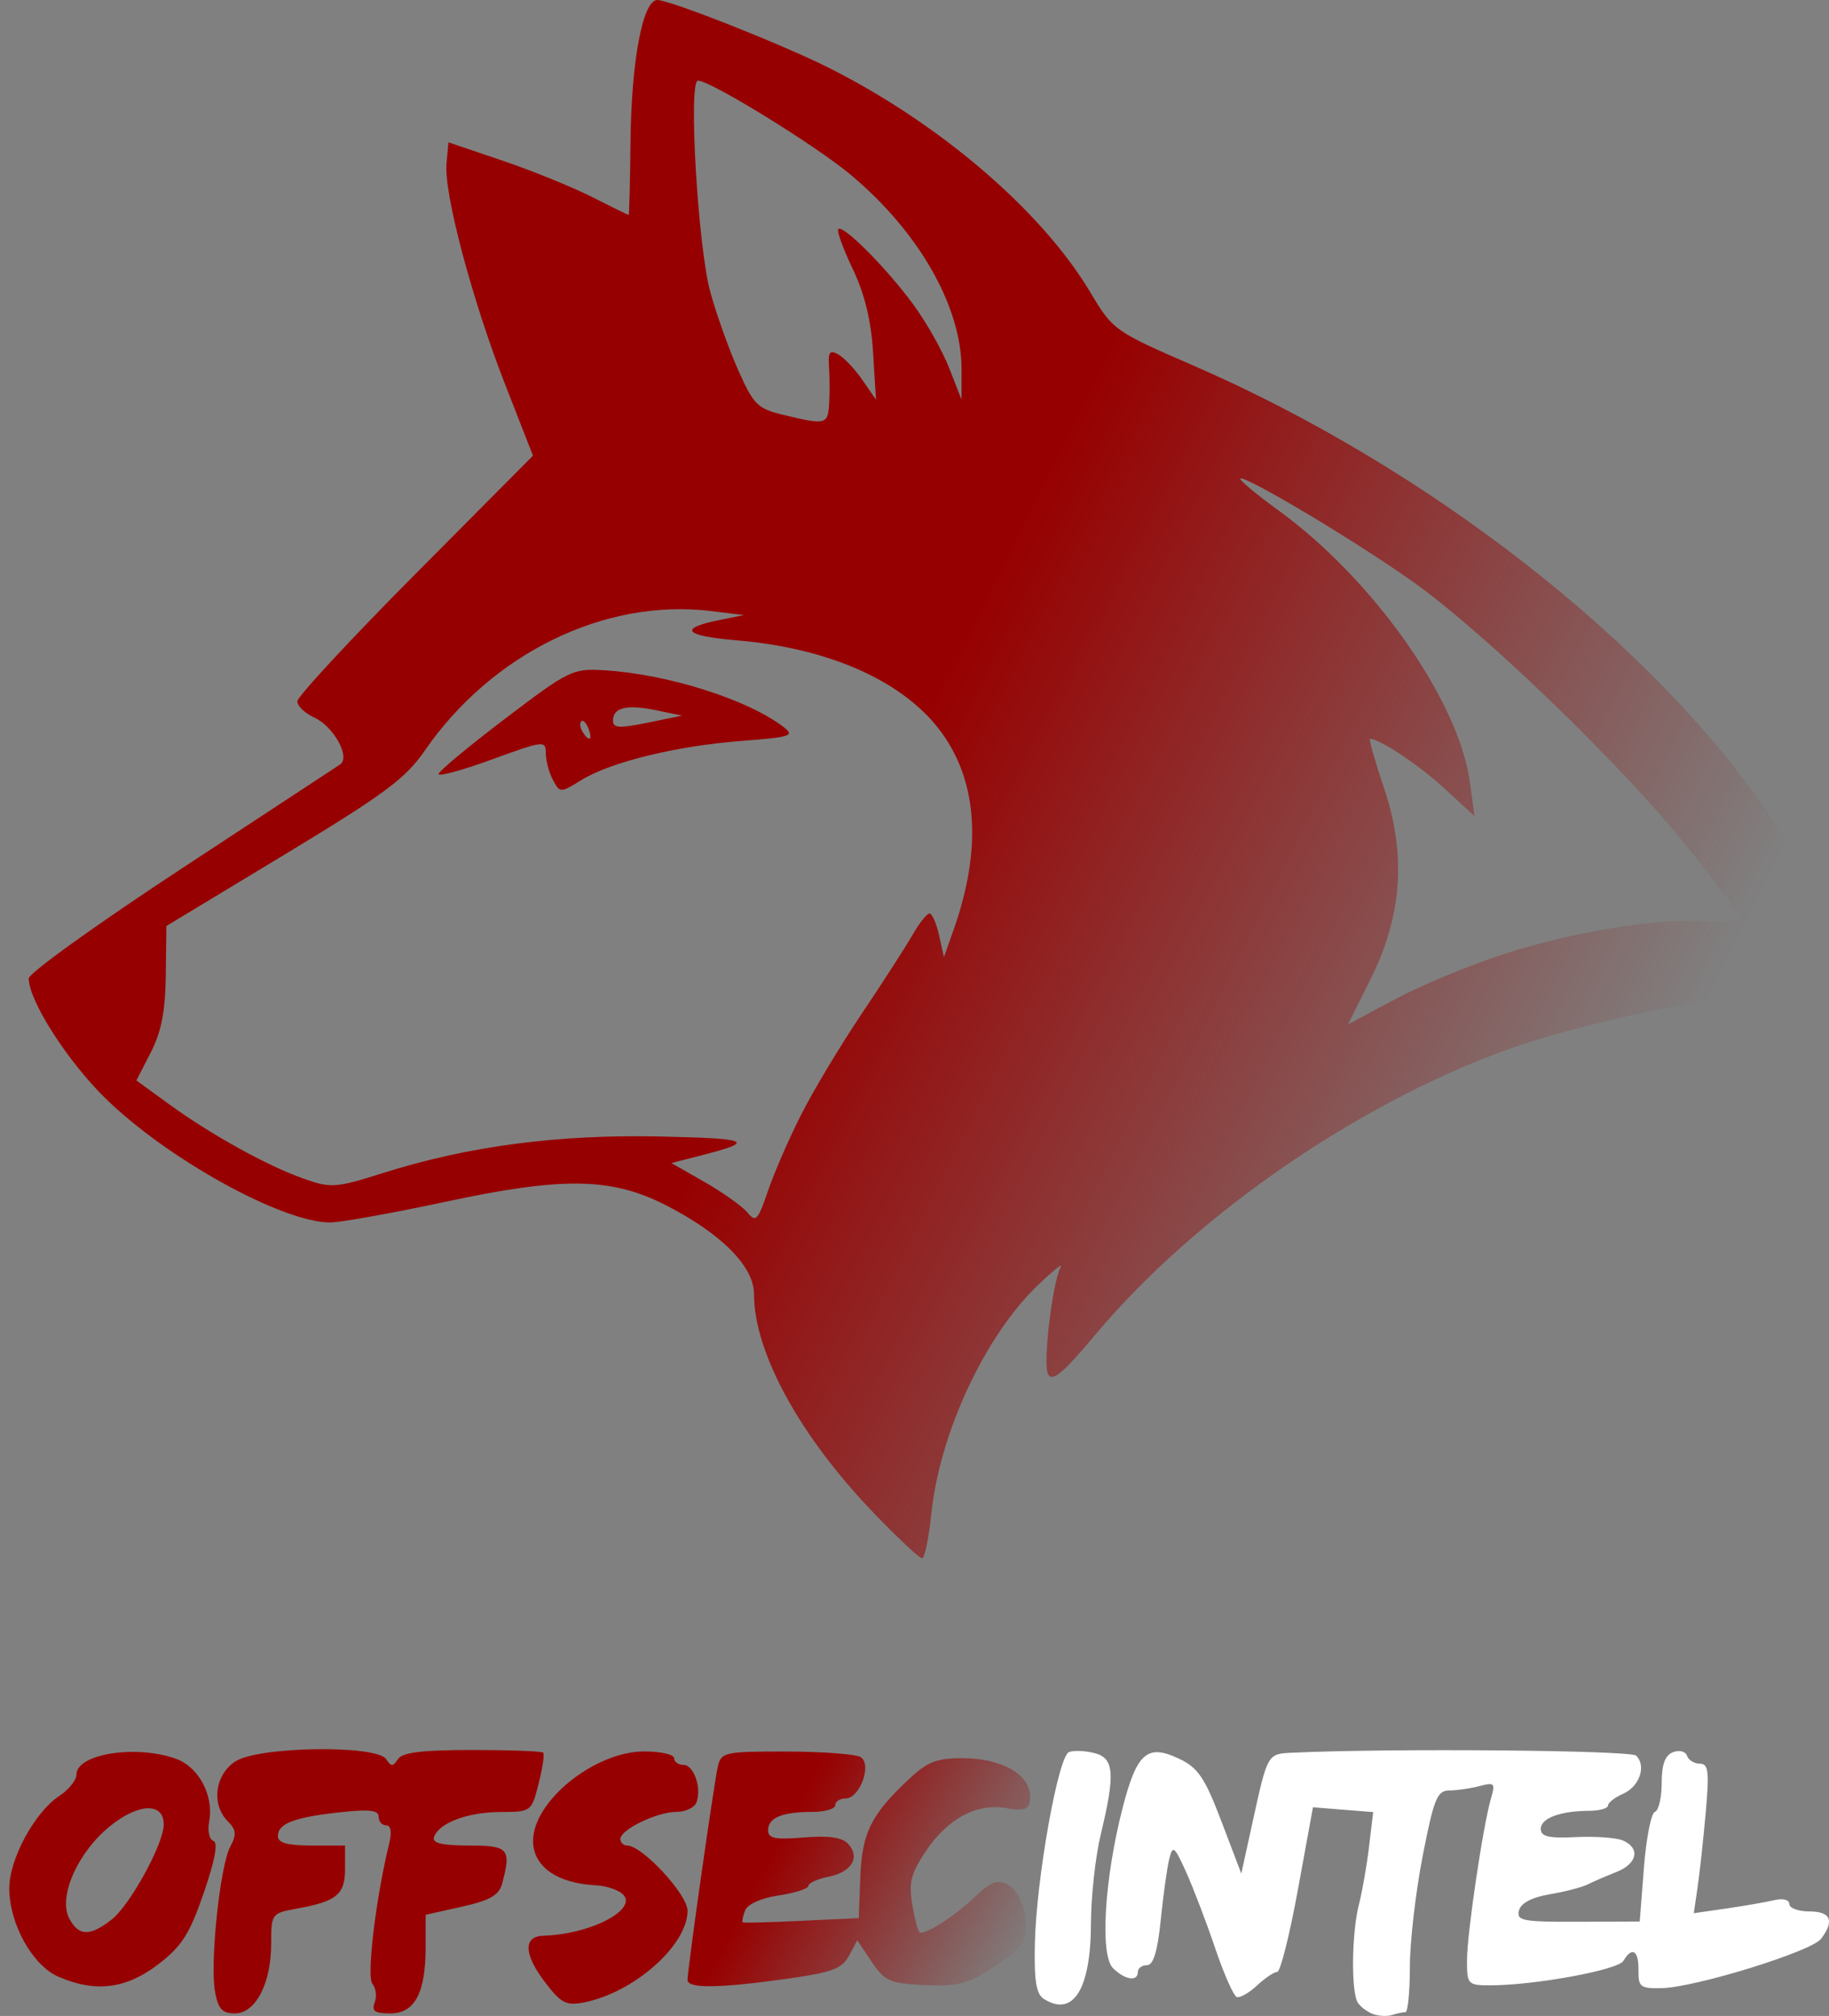 <?xml version="1.0" encoding="UTF-8" standalone="no"?>
<svg
   xmlns:dc="http://purl.org/dc/elements/1.1/"
   xmlns:cc="http://creativecommons.org/ns#"
   xmlns:rdf="http://www.w3.org/1999/02/22-rdf-syntax-ns#"
   xmlns:svg="http://www.w3.org/2000/svg"
   xmlns="http://www.w3.org/2000/svg"
   xmlns:xlink="http://www.w3.org/1999/xlink"
   xmlns:sodipodi="http://sodipodi.sourceforge.net/DTD/sodipodi-0.dtd"
   xmlns:inkscape="http://www.inkscape.org/namespaces/inkscape"
   sodipodi:docname="drawing01.svg"
   inkscape:version="1.0 (4035a4fb49, 2020-05-01)"
   id="svg8"
   version="1.1"
   viewBox="0 0 163.986 180.709"
   height="180.709mm"
   width="163.986mm">
  <rect x="0" y="0" width="163.986" height="180.709" fill="#808080" stroke="none"/>
  <defs
     id="defs2">
    <linearGradient
       inkscape:collect="always"
       id="linearGradient1332">
      <stop
         style="stop-color:#970000;stop-opacity:1;"
         offset="0"
         id="stop1328" />
      <stop
         style="stop-color:#970000;stop-opacity:0;"
         offset="1"
         id="stop1330" />
    </linearGradient>
    <linearGradient
       inkscape:collect="always"
       xlink:href="#linearGradient1332"
       id="linearGradient1264"
       x1="335.899"
       y1="67.598"
       x2="365.005"
       y2="82.3"
       gradientUnits="userSpaceOnUse"
       gradientTransform="matrix(2.276,0,0,2.276,-666.846,-47.612)" />
    <linearGradient
       inkscape:collect="always"
       xlink:href="#linearGradient1332"
       id="linearGradient1334"
       x1="-38.441"
       y1="171.955"
       x2="-16.816"
       y2="183.529"
       gradientUnits="userSpaceOnUse"
       gradientTransform="translate(125.379,30.824)" />
  </defs>
  <sodipodi:namedview
     inkscape:window-maximized="1"
     inkscape:window-y="-8"
     inkscape:window-x="-8"
     inkscape:window-height="1017"
     inkscape:window-width="1920"
     fit-margin-bottom="0"
     fit-margin-right="0"
     fit-margin-left="0"
     fit-margin-top="0"
     showgrid="false"
     inkscape:document-rotation="0"
     inkscape:current-layer="layer1"
     inkscape:document-units="mm"
     inkscape:cy="431.28739"
     inkscape:cx="4.7380314"
     inkscape:zoom="0.7"
     inkscape:pageshadow="2"
     inkscape:pageopacity="0"
     borderopacity="1.0"
     bordercolor="#666666"
     pagecolor="#000000"
     id="base"
     showguides="true"
     inkscape:guide-bbox="true"
     inkscape:pagecheckerboard="false" />
  <g
     transform="translate(-15.815,-40.022)"
     id="layer1"
     inkscape:groupmode="layer"
     inkscape:label="Layer 1">
    <g
       inkscape:export-ydpi="500"
       inkscape:export-xdpi="500"
       id="g1354">
      <g
         id="g1347">
        <g
           id="g1341">
          <path
             sodipodi:nodetypes="sssssssssssscsscsscsssssssssssccsssssssssssssscsssscssscsscssssscssssscsscsssssccssssssscsssssscsscsssscssscssscsssssccsscsscc"
             style="mix-blend-mode:normal;fill:url(#linearGradient1264);fill-opacity:1;stroke-width:0.603;stroke-miterlimit:4;stroke-dasharray:none"
             d="m 94.151,175.642 c -6.621,-6.876 -10.734,-14.398 -10.734,-19.633 0,-2.47 -2.972,-5.45 -7.956,-7.98 -4.858,-2.466 -9.207,-2.529 -19.685,-0.285 -4.771,1.022 -9.435,1.858 -10.364,1.858 -4.299,0 -14.606,-5.696 -20.158,-11.139 -3.409,-3.342 -6.864,-8.747 -6.864,-10.738 0,-0.464 6.141,-4.876 13.647,-9.804 7.506,-4.928 13.925,-9.144 14.265,-9.369 0.963,-0.636 -0.563,-3.415 -2.315,-4.213 -0.833,-0.379 -1.514,-1.032 -1.514,-1.45 0,-0.418 4.754,-5.544 10.563,-11.391 L 63.601,80.868 61.1,74.471 C 58.14,66.899 55.604,57.345 55.848,54.681 l 0.174,-1.899 4.817,1.63 c 2.649,0.897 6.261,2.361 8.027,3.254 1.766,0.893 3.256,1.623 3.311,1.622 0.056,-0.001 0.131,-2.935 0.167,-6.52 0.074,-7.315 1.099,-12.745 2.407,-12.745 1.128,0 11.119,3.947 15.332,6.056 9.941,4.978 19.109,12.828 23.441,20.07 2.09,3.494 2.161,3.545 9.331,6.661 20.989,9.121 41.045,24.766 51.59,40.242 2.27,3.332 3.476,6.273 2.266,5.525 -0.314,-0.194 -0.604,0.07 -0.646,0.586 -0.114,1.422 -0.183,1.621 -1.653,4.761 -0.751,1.605 -1.198,3.358 -0.992,3.895 0.206,0.537 0.193,0.794 -0.03,0.572 -0.223,-0.223 -0.798,-0.011 -1.279,0.47 -0.481,0.481 -1.6,0.879 -2.487,0.884 -2.563,0.016 -12.253,2.202 -17.384,3.923 -13.755,4.615 -29,14.984 -38.222,25.997 -2.907,3.472 -3.837,4.25 -4.234,3.542 -0.489,-0.873 0.392,-8.288 1.145,-9.641 0.199,-0.357 -0.703,0.364 -2.005,1.603 -4.786,4.556 -8.867,13.3 -9.615,20.6 -0.222,2.167 -0.593,3.94 -0.824,3.94 -0.231,0 -2.181,-1.829 -4.334,-4.064 z m -6.521,-35.673 c 1.087,-2.152 3.525,-6.216 5.416,-9.031 1.891,-2.815 3.944,-5.998 4.561,-7.075 0.617,-1.076 1.313,-1.957 1.546,-1.957 0.233,0 0.62,0.881 0.859,1.957 l 0.434,1.957 0.853,-2.408 c 2.551,-7.203 2.193,-13.227 -1.052,-17.706 -3.302,-4.558 -9.975,-7.573 -18.322,-8.279 -4.749,-0.401 -5.352,-1.066 -1.648,-1.817 l 2.237,-0.453 -2.954,-0.361 c -9.508,-1.161 -19.648,3.787 -25.675,12.529 -1.718,2.492 -3.634,3.91 -12.589,9.321 l -10.562,6.382 -0.054,4.407 c -0.04,3.242 -0.395,5.071 -1.345,6.922 l -1.291,2.515 2.85,2.075 c 3.776,2.75 8.866,5.573 12.116,6.719 2.497,0.881 2.869,0.854 7.22,-0.518 7.575,-2.389 15.68,-3.453 24.757,-3.252 8.122,0.18 8.653,0.426 3.673,1.703 l -2.649,0.679 2.98,1.702 c 1.639,0.936 3.361,2.161 3.827,2.722 0.764,0.921 0.943,0.736 1.841,-1.9 0.547,-1.606 1.884,-4.681 2.971,-6.834 z M 65.39,109.931 c -0.351,-0.655 -0.638,-1.732 -0.638,-2.393 0,-1.155 -0.189,-1.133 -4.817,0.556 -2.649,0.967 -4.809,1.558 -4.799,1.313 0.009,-0.245 2.693,-2.477 5.962,-4.961 5.708,-4.336 6.061,-4.509 8.863,-4.343 5.69,0.338 12.872,2.605 16.1,5.082 1.033,0.793 0.683,0.91 -3.75,1.252 -5.852,0.451 -11.728,1.885 -14.363,3.505 -1.91,1.174 -1.925,1.174 -2.559,-0.011 z m 3.183,-4.608 c -0.196,-0.511 -0.486,-0.8 -0.643,-0.642 -0.158,0.158 -0.108,0.576 0.11,0.929 0.594,0.961 0.941,0.774 0.534,-0.287 z m 6.076,-1.633 c -2.641,-0.549 -3.876,-0.251 -3.876,0.933 0,0.665 0.578,0.699 3.098,0.183 l 3.098,-0.635 z m 75.901,21.887 c 6.281,-2.039 13.928,-3.284 18.312,-2.98 1.685,0.117 3.063,0.023 3.063,-0.208 -2e-4,-0.231 -2.123,-3.076 -4.717,-6.322 -5.814,-7.275 -18.106,-19.174 -24.608,-23.823 -5.004,-3.578 -15.218,-9.686 -15.585,-9.32 -0.114,0.114 1.449,1.413 3.474,2.887 8.502,6.191 16.136,17.051 17.121,24.355 l 0.406,3.01 -2.728,-2.508 c -2.28,-2.096 -5.77,-4.416 -6.643,-4.416 -0.124,0 0.436,1.964 1.245,4.365 2.03,6.029 1.649,11.482 -1.199,17.192 l -2.014,4.037 4.227,-2.255 c 2.325,-1.24 6.666,-3.046 9.646,-4.014 z M 90.15,76.298 c 0.061,-0.911 0.058,-2.416 -0.007,-3.345 -0.095,-1.378 0.058,-1.591 0.833,-1.158 0.523,0.292 1.496,1.324 2.164,2.292 l 1.214,1.76 -0.26,-4.225 c -0.178,-2.892 -0.755,-5.259 -1.829,-7.503 -0.863,-1.803 -1.441,-3.405 -1.286,-3.561 0.423,-0.423 4.284,3.454 6.701,6.729 1.169,1.584 2.624,4.158 3.235,5.72 l 1.11,2.84 0.002,-2.709 c 0.007,-5.63 -3.815,-12.334 -9.953,-17.461 -3.152,-2.632 -12.56,-8.429 -13.681,-8.429 -0.879,0 -0.007,14.911 1.111,18.966 0.547,1.987 1.673,5.137 2.502,6.999 1.371,3.081 1.733,3.441 4.017,3.992 3.811,0.919 4.007,0.875 4.126,-0.906 z"
             id="path976" />
          <path
             id="path976-3"
             d="m 138.907,220.558 c -0.497,-0.189 -1.102,-0.642 -1.345,-1.006 -0.617,-0.924 -0.563,-6.258 0.088,-8.79 0.298,-1.159 0.709,-3.502 0.912,-5.207 l 0.37,-3.099 -2.699,-0.215 -2.699,-0.215 -1.348,7.378 c -0.742,4.058 -1.576,7.378 -1.854,7.378 -0.278,0 -1.092,0.546 -1.808,1.213 -0.716,0.667 -1.534,1.136 -1.818,1.041 -0.283,-0.094 -1.156,-2.063 -1.938,-4.374 -0.782,-2.311 -1.951,-5.374 -2.596,-6.806 -1.061,-2.354 -1.207,-2.469 -1.522,-1.204 -0.192,0.77 -0.534,3.228 -0.762,5.463 -0.287,2.826 -0.663,4.064 -1.233,4.064 -0.451,0 -0.82,0.271 -0.82,0.602 0,0.904 -1.168,0.725 -2.236,-0.344 -1.176,-1.176 -0.764,-8.006 0.867,-14.352 1.272,-4.949 2.211,-5.769 5.061,-4.414 1.713,0.814 2.304,1.689 3.805,5.63 l 1.777,4.665 0.981,-4.473 c 1.391,-6.343 1.34,-6.254 3.642,-6.361 8.815,-0.409 30.294,-0.223 30.783,0.266 0.932,0.932 0.297,2.769 -1.182,3.42 -0.743,0.327 -1.351,0.801 -1.351,1.054 0,0.253 -0.745,0.463 -1.656,0.468 -2.625,0.014 -4.365,0.66 -4.365,1.623 0,0.69 0.706,0.854 3.161,0.735 1.739,-0.084 3.635,0.055 4.215,0.31 1.571,0.691 1.274,2.08 -0.602,2.821 -0.911,0.36 -2.073,0.862 -2.582,1.117 -0.509,0.255 -2.041,0.651 -3.403,0.881 -1.594,0.269 -2.573,0.786 -2.746,1.45 -0.241,0.92 0.331,1.029 5.279,1.011 l 5.548,-0.021 0.375,-4.814 c 0.206,-2.648 0.649,-4.906 0.984,-5.017 0.335,-0.112 0.61,-1.273 0.61,-2.58 0,-1.676 0.3,-2.492 1.018,-2.768 0.568,-0.218 1.122,-0.077 1.254,0.32 0.13,0.391 0.648,0.71 1.151,0.71 0.769,0 0.853,0.693 0.527,4.365 -0.213,2.401 -0.541,5.416 -0.729,6.701 l -0.342,2.336 2.926,-0.423 c 1.609,-0.232 3.536,-0.568 4.281,-0.746 0.784,-0.187 1.355,-0.042 1.355,0.344 0,0.367 0.813,0.667 1.806,0.667 1.919,0 2.274,0.846 1.035,2.461 -0.87,1.134 -11.264,4.348 -14.28,4.415 -1.914,0.043 -2.105,-0.104 -2.084,-1.608 0.025,-1.783 -0.573,-2.155 -1.349,-0.838 -0.483,0.82 -7.959,2.193 -11.946,2.193 -2.006,0 -2.083,-0.083 -2.078,-2.258 0.005,-2.422 1.452,-12.155 2.163,-14.545 0.389,-1.307 0.289,-1.412 -1.019,-1.062 -0.797,0.213 -2.017,0.392 -2.71,0.396 -1.113,0.007 -1.394,0.694 -2.408,5.879 -0.631,3.229 -1.148,7.699 -1.148,9.934 0,2.235 -0.181,4.064 -0.402,4.064 -0.221,0 -0.763,0.114 -1.204,0.253 -0.441,0.139 -1.208,0.099 -1.705,-0.09 z m -29.502,-1.355 c -0.684,-0.433 -0.879,-1.635 -0.805,-4.958 0.129,-5.801 2.088,-16.797 3.058,-17.17 0.418,-0.16 1.437,-0.122 2.264,0.086 1.79,0.449 1.902,1.839 0.589,7.279 -0.48,1.987 -0.876,5.586 -0.882,7.999 -0.014,5.905 -1.59,8.431 -4.224,6.765 z M 108.2,201.199 c -0.063,0.727 0.202,-2.343 0,0 z"
             style="fill:#ffffff;stroke-width:0.602"
             sodipodi:nodetypes="cssscccsssssssssssssscssssscsscssssscsssssssscsssssssssssscssssccssssssssaa" />
          <path
             sodipodi:nodetypes="csssssssscsssscsssssssssscssssccssscsssssssssssssssssssscsssssssssscsssssscsssssscsssasssssssssscsss"
             style="fill:url(#linearGradient1334);fill-opacity:1;stroke-width:0.602"
             d="m 35.091,218.546 c -0.466,-2.571 0.449,-11.272 1.365,-12.984 0.585,-1.094 0.546,-1.517 -0.213,-2.276 -1.504,-1.504 -1.172,-4.163 0.671,-5.37 2.06,-1.35 12.685,-1.507 13.528,-0.2 0.438,0.679 0.609,0.678 1.051,-0.007 0.388,-0.601 2.152,-0.818 6.658,-0.818 3.372,0 6.236,0.106 6.366,0.235 0.129,0.129 -0.055,1.378 -0.409,2.775 -0.641,2.524 -0.662,2.54 -3.431,2.548 -2.94,0.009 -5.535,0.99 -5.95,2.249 -0.179,0.542 0.693,0.753 3.113,0.753 3.581,0 3.833,0.289 2.99,3.433 -0.275,1.024 -1.095,1.491 -3.604,2.053 l -3.249,0.727 v 2.886 c 0,4.125 -0.974,5.953 -3.171,5.953 -1.391,0 -1.693,-0.211 -1.398,-0.979 0.207,-0.539 0.114,-1.295 -0.207,-1.681 -0.534,-0.643 0.304,-7.641 1.502,-12.542 0.259,-1.059 0.162,-1.656 -0.268,-1.656 -0.37,0 -0.672,-0.349 -0.672,-0.775 0,-0.586 -0.844,-0.682 -3.462,-0.395 -4.126,0.452 -5.569,1.006 -5.569,2.137 0,0.605 0.839,0.839 3.01,0.839 h 3.01 v 2.086 c 0,2.316 -0.747,2.929 -4.365,3.582 -2.215,0.4 -2.258,0.46 -2.258,3.12 0,3.581 -1.397,6.265 -3.26,6.265 -1.131,0 -1.495,-0.401 -1.777,-1.957 z m 29.552,-0.888 c -1.871,-2.476 -1.917,-4.06 -0.119,-4.118 4.564,-0.148 8.923,-2.616 6.889,-3.903 -0.484,-0.306 -1.421,-0.581 -2.083,-0.611 -3.551,-0.163 -5.72,-1.676 -5.72,-3.991 0,-3.565 5.532,-8.014 9.965,-8.014 1.474,0 2.679,0.271 2.679,0.602 0,0.331 0.375,0.602 0.833,0.602 0.939,0 1.662,2.085 1.169,3.37 -0.178,0.465 -0.986,0.845 -1.795,0.845 -1.738,0 -5.023,1.585 -5.023,2.424 0,0.323 0.27,0.587 0.6,0.587 1.354,0 5.421,4.386 5.421,5.847 0,3.105 -4.827,7.363 -9.332,8.23 -1.563,0.301 -2.032,0.049 -3.482,-1.87 z m 43.92,-3.305 c 0.129,-5.801 -0.074,3.323 0,0 z m -87.517,2.858 c -2.324,-1.011 -4.4,-4.747 -4.4,-7.921 0,-2.622 2.287,-6.84 4.491,-8.284 0.841,-0.551 1.53,-1.409 1.53,-1.907 0,-1.85 5.261,-2.701 8.885,-1.437 2.075,0.723 3.461,3.322 3.015,5.655 -0.157,0.819 0.014,1.594 0.38,1.723 0.44,0.155 0.145,1.739 -0.87,4.68 -1.278,3.701 -1.967,4.774 -4.111,6.41 -2.868,2.187 -5.612,2.52 -8.92,1.081 z m 4.799,-5.14 c 1.647,-1.296 4.65,-6.787 4.65,-8.505 0,-1.985 -2.234,-1.925 -4.789,0.128 -2.93,2.354 -4.709,6.38 -3.675,8.313 0.85,1.589 1.855,1.605 3.815,0.064 z m 51.612,5.429 c 0,-0.952 2.371,-17.635 2.718,-19.125 0.301,-1.291 0.59,-1.354 6.175,-1.345 3.222,0.005 6.208,0.231 6.635,0.502 1.038,0.659 -0.083,3.704 -1.363,3.704 -0.505,0 -0.918,0.271 -0.918,0.602 0,0.331 -0.926,0.602 -2.058,0.602 -2.704,0 -3.963,0.522 -3.963,1.644 0,0.735 0.624,0.862 3.197,0.648 2.216,-0.184 3.433,-0.011 3.966,0.558 1.129,1.208 0.349,2.541 -1.73,2.957 -1.001,0.2 -1.82,0.57 -1.82,0.823 0,0.252 -1.195,0.638 -2.656,0.857 -1.598,0.24 -2.803,0.781 -3.025,1.359 -0.203,0.528 -0.294,1.006 -0.204,1.061 0.091,0.055 2.468,-0.009 5.282,-0.143 l 5.118,-0.243 0.138,-3.643 c 0.151,-3.972 0.943,-5.592 4.266,-8.727 1.749,-1.65 2.545,-1.967 4.931,-1.967 3.218,0 6.22,1.34 6.018,3.684 -0.063,0.727 -0.282,1.135 -2.034,0.806 -2.704,-0.507 -5.366,0.912 -7.359,3.924 -1.302,1.968 -1.493,2.764 -1.149,4.8 0.227,1.343 0.542,2.441 0.7,2.441 0.765,0 3.11,-1.53 4.81,-3.138 1.564,-1.479 2.1,-1.678 3.09,-1.149 1.4,0.749 2.117,4.196 1.127,5.423 -0.37,0.459 -1.702,1.484 -2.959,2.278 -1.845,1.165 -2.945,1.41 -5.706,1.273 -3.089,-0.154 -3.545,-0.356 -4.714,-2.093 l -1.294,-1.922 -0.743,1.387 c -0.625,1.167 -1.522,1.496 -5.653,2.074 -6.029,0.842 -8.824,0.871 -8.824,0.091 z"
             id="path976-3-8" />
        </g>
      </g>
    </g>
  </g>
</svg>
